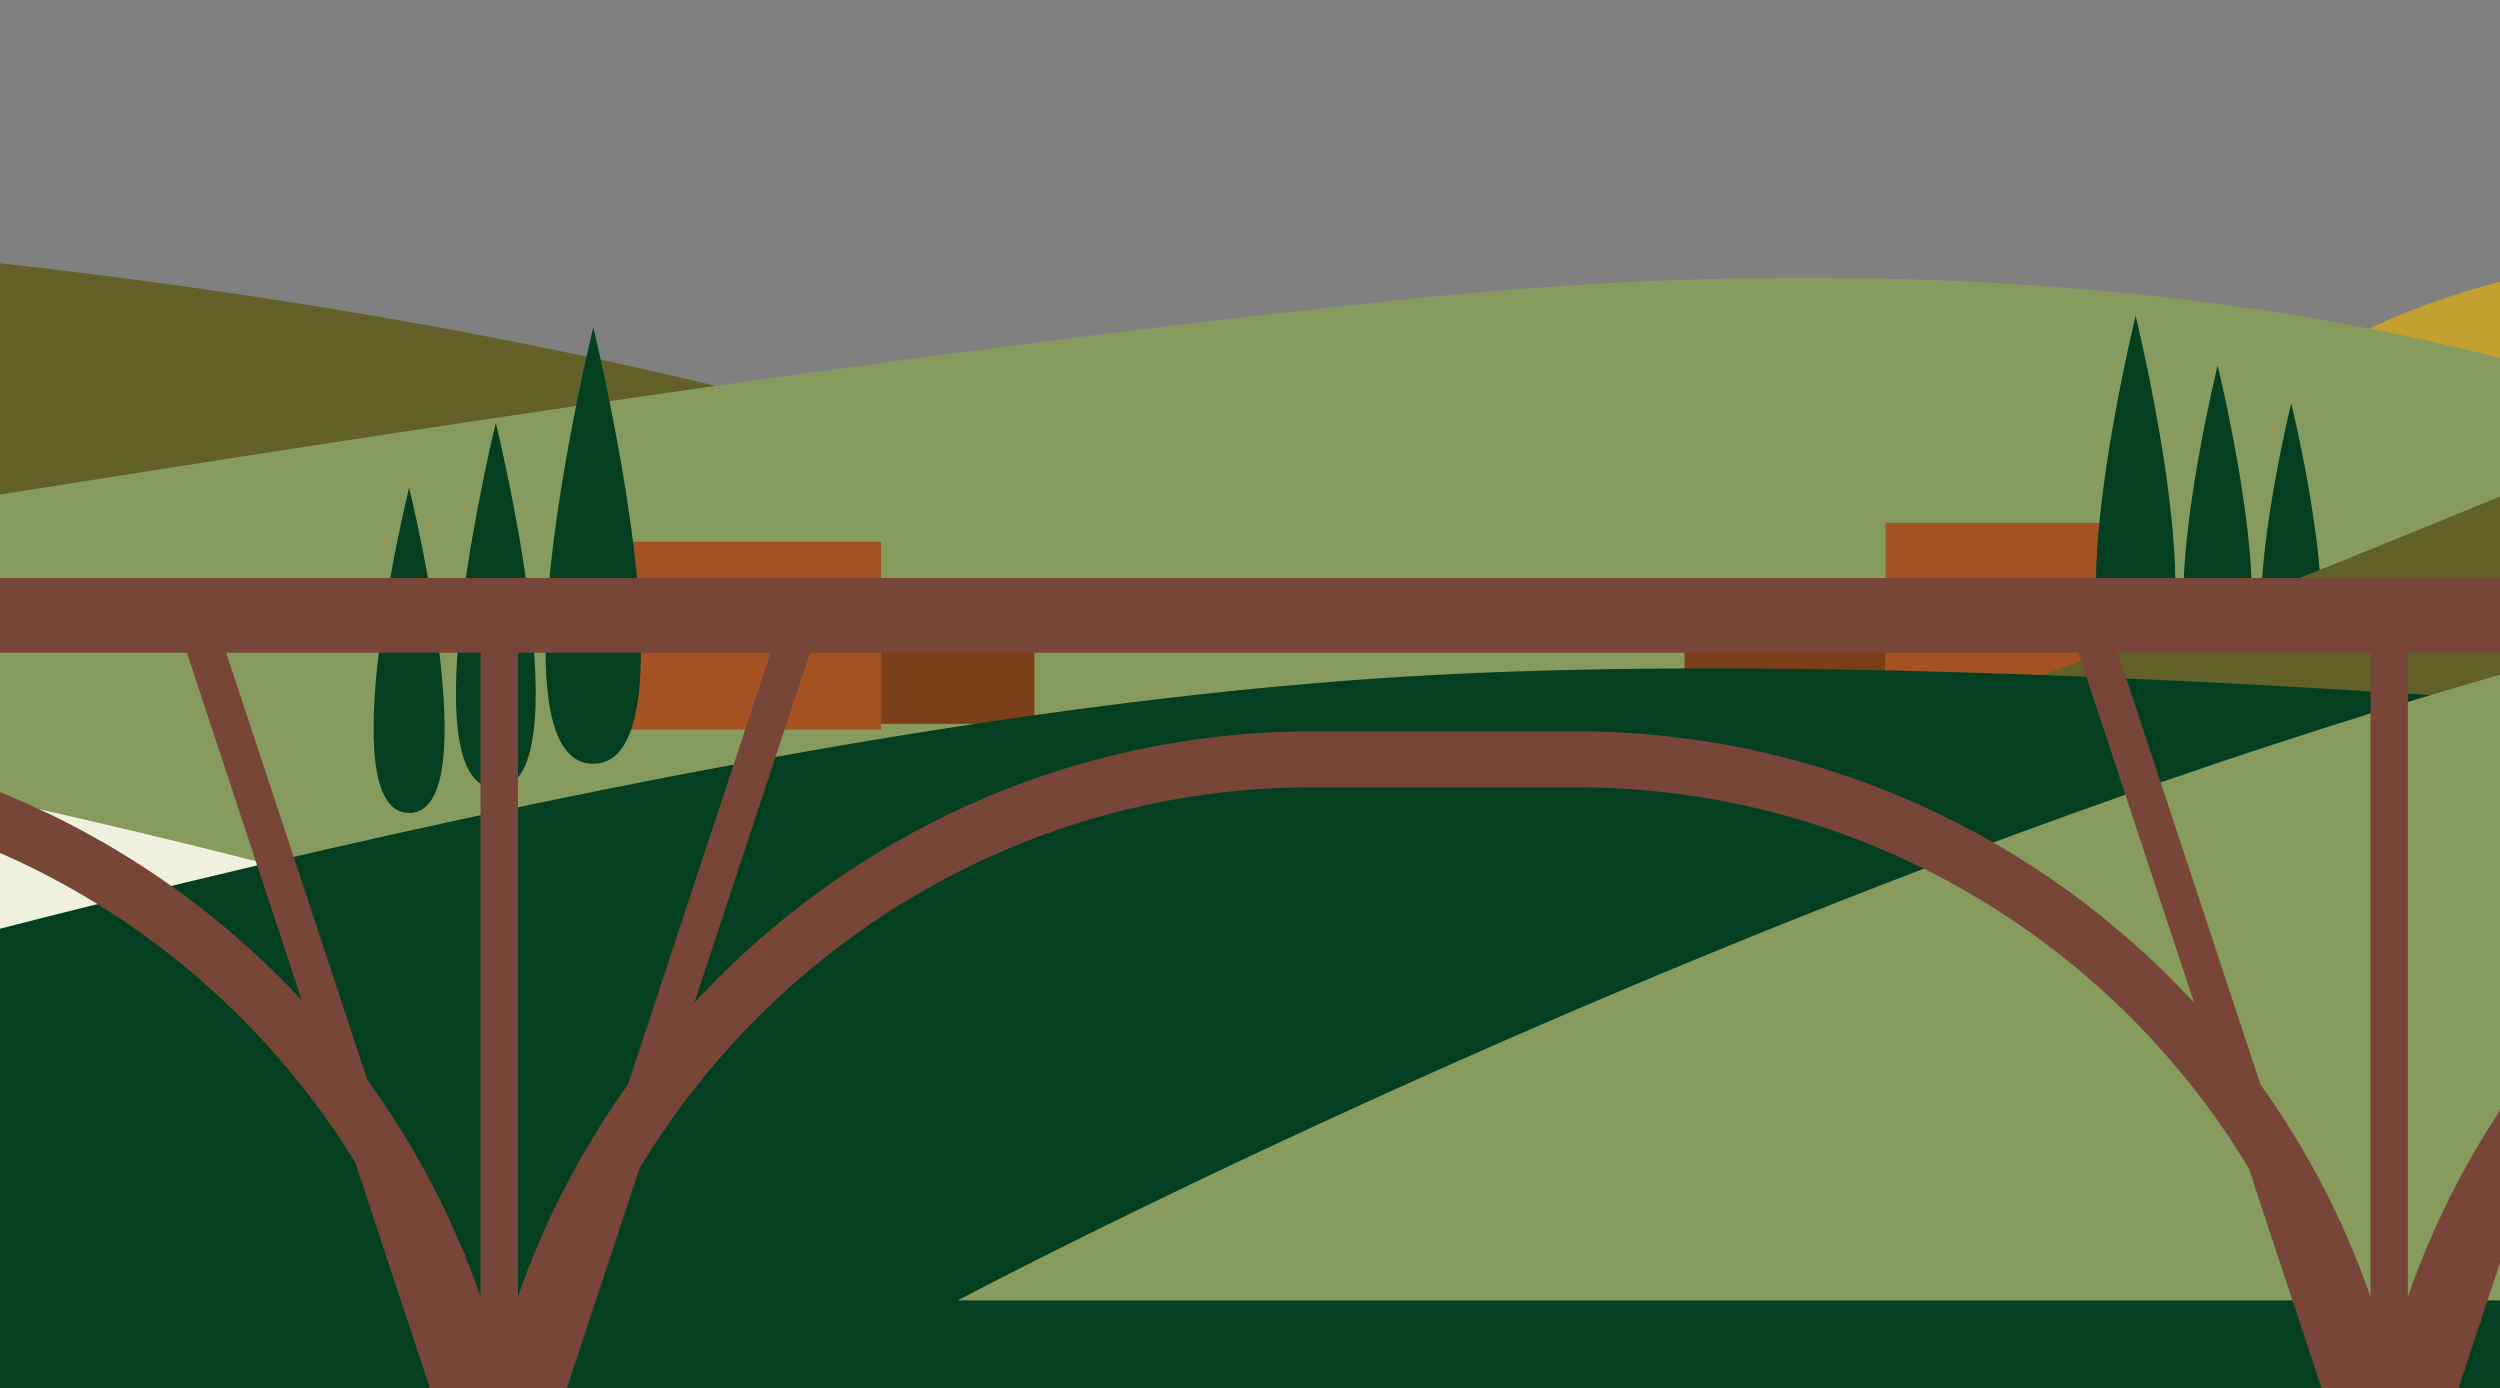 <?xml version="1.0" encoding="UTF-8"?>
<svg id="OBJECTS" xmlns="http://www.w3.org/2000/svg" xmlns:xlink="http://www.w3.org/1999/xlink" viewBox="0 0 390 216.55">
  <rect x="0" y="0" width="390" height="216.55" fill="#808080" stroke="none"/>
  <defs>
    <style>
      .cls-1 {
        fill: #626129;
      }

      .cls-1, .cls-2, .cls-3, .cls-4, .cls-5, .cls-6, .cls-7, .cls-8, .cls-9, .cls-10 {
        stroke-width: 0px;
      }

      .cls-2 {
        fill: #7b3e19;
      }

      .cls-3 {
        fill: #000;
      }

      .cls-4 {
        fill: #879b5f;
      }

      .cls-5 {
        fill: none;
      }

      .cls-6 {
        fill: #774639;
      }

      .cls-7 {
        fill: #a45221;
      }

      .cls-11 {
        clip-path: url(#clippath);
      }

      .cls-8 {
        fill: #f0f1dd;
      }

      .cls-9 {
        fill: #c2a131;
      }

      .cls-10 {
        fill: #043f22;
      }
    </style>
    <clipPath id="clippath">
      <rect class="cls-5" width="390" height="216.55"/>
    </clipPath>
  </defs>
  <rect class="cls-3" x="-390" width="390" height="216.55"/>
  <g class="cls-11">
    <g>
      <path class="cls-1" d="M156.9,73.26S-20.45,6.39-323.35,47.03v72.12s253.07-27.54,253.07-27.54l227.17-18.36Z"/>
      <path class="cls-9" d="M471.67,57.01s-51.04-36.46-113.02,0l48.61,30.38,64.41-30.38Z"/>
      <g>
        <path class="cls-4" d="M425.87,68.12s-70.27-35.55-205.78-21.51C84.58,60.66-86.83,92.87-112.93,94.08l-9.09,12.02v53.6s539.36-28.56,544.05-30.99c4.68-2.43,3.85-60.6,3.85-60.6Z"/>
        <g>
          <g>
            <rect class="cls-7" x="294.14" y="81.56" width="35.94" height="31.36" transform="translate(624.23 194.48) rotate(-180)"/>
            <rect class="cls-2" x="262.78" y="94.69" width="31.36" height="15.5" transform="translate(556.93 204.87) rotate(-180)"/>
          </g>
          <g>
            <path class="cls-10" d="M333.16,49.27s13.96,56.84,0,56.84c-13.96,0,0-56.84,0-56.84Z"/>
            <path class="cls-10" d="M345.95,57.01s12.06,49.09,0,49.09,0-49.09,0-49.09Z"/>
            <path class="cls-10" d="M357.43,62.91s10.61,43.19,0,43.19c-10.61,0,0-43.19,0-43.19Z"/>
          </g>
        </g>
        <path class="cls-1" d="M887.32,73.42s-54.69-12.36-150.71-32.61c-96.01-20.26-199.32-22.48-296.54,16.31-97.23,38.79-147.06,64.31-209.04,65.53h670.87s-14.58-49.22-14.58-49.22Z"/>
        <path class="cls-8" d="M50.39,137.1s-233.91-64.36-372.64-34.94l-86.83,27.07,310.47,42.97,149.01-35.1Z"/>
        <g>
          <g>
            <rect class="cls-2" x="137.45" y="97.24" width="23.9" height="15.68" transform="translate(298.81 210.16) rotate(-180)"/>
            <rect class="cls-7" x="95.8" y="84.51" width="41.66" height="29.32" transform="translate(233.25 198.34) rotate(-180)"/>
          </g>
          <g>
            <path class="cls-10" d="M92.55,51.06s16.72,68.09,0,68.09c-16.72,0,0-68.09,0-68.09Z"/>
            <path class="cls-10" d="M77.35,65.97s14,56.98,0,56.98c-14,0,0-56.98,0-56.98Z"/>
            <path class="cls-10" d="M63.82,76.05s12.47,50.77,0,50.77,0-50.77,0-50.77Z"/>
          </g>
        </g>
      </g>
      <path class="cls-10" d="M855.88,163.96S417.58,95.2,224.03,105.28C30.49,115.35-293.61,236.99-293.61,236.99l187.03,16.91,975.26-41.32-12.8-48.61Z"/>
      <path class="cls-4" d="M844.38,113.83s-164.7-36.09-319.23-32.27c-154.53,3.81-375.74,121.3-375.74,121.3h698.22s-3.24-89.02-3.24-89.02Z"/>
    </g>
    <path class="cls-6" d="M-1695.46,245.31v94.04s294.83,0,294.83,0h8.74s286.09,0,286.09,0h8.74s286.09,0,286.09,0h8.74s286.09,0,286.09,0h8.74s286.09,0,286.09,0h8.74s286.09,0,286.09,0h8.74s286.09,0,286.09,0h8.74s294.83,0,294.83,0v-94.04c0-3.03-.14-6.02-.34-9l46.07-139.4-5.53-1.83-41.64,126.02v-119.28h13.41s0-11.65,0-11.65H-1670.37s0,11.65,0,11.65h225.64s18.04,54.6,18.04,54.6c-24-26.02-58.34-42.35-96.44-42.35h-41.11c-72.36,0-131.23,58.87-131.23,131.23ZM-1438.59,101.83h39.42v100.45c-4.15-11.9-9.96-23.03-17.16-33.1l-22.26-67.35ZM393.28,168.49c-7.43,10.25-13.41,21.62-17.65,33.79v-100.45h39.68s-22.03,66.66-22.03,66.66ZM421.44,101.83h197.36s17.9,54.17,17.9,54.17c-23.98-25.76-58.14-41.92-96.03-41.92h-41.11c-37.89,0-72.05,16.16-96.03,41.92l17.9-54.17ZM352.64,169.18l-22.26-67.35h39.42v100.45c-4.15-11.9-9.96-23.03-17.16-33.1ZM342.28,156.43c-24-26.01-58.34-42.34-96.43-42.34h-41.11c-38.09,0-72.44,16.33-96.43,42.34l18.04-54.6h197.89s18.04,54.6,18.04,54.6ZM97.96,169.18c-7.2,10.07-13.02,21.2-17.16,33.1v-100.45h39.42s-22.26,67.35-22.26,67.35ZM57.32,168.49l-22.03-66.66h39.68v100.45c-4.24-12.18-10.22-23.54-17.65-33.79ZM47.05,156c-23.98-25.76-58.14-41.92-96.03-41.92h-41.11c-38.1,0-72.44,16.33-96.43,42.34l18.04-54.6H29.15s17.9,54.17,17.9,54.17ZM-196.87,169.18c-7.2,10.07-13.01,21.19-17.16,33.1v-100.45h39.42s-22.26,67.35-22.26,67.35ZM-237.51,168.49l-22.03-66.66h39.68v100.45c-4.24-12.18-10.22-23.54-17.65-33.79ZM-247.78,156c-23.98-25.76-58.14-41.92-96.03-41.92h-41.11c-37.89,0-72.05,16.16-96.03,41.92l17.9-54.18h197.36s17.9,54.17,17.9,54.17ZM-491.21,168.49c-7.43,10.25-13.41,21.62-17.65,33.79v-100.45h39.68s-22.03,66.66-22.03,66.66ZM-531.85,169.17l-22.25-67.34h39.42v100.45c-4.15-11.91-9.96-23.03-17.17-33.11ZM-542.2,156.43c-24-26.01-58.34-42.34-96.43-42.34h-41.11c-38.1,0-72.44,16.33-96.44,42.35l18.04-54.6h197.89s18.04,54.6,18.04,54.6ZM-786.53,169.18c-7.2,10.07-13.01,21.19-17.16,33.1v-100.45h39.42s-22.26,67.35-22.26,67.35ZM-827.18,168.48l-22.03-66.65h39.68v100.45c-4.24-12.18-10.22-23.54-17.66-33.8ZM-837.43,156c-23.98-25.76-58.14-41.92-96.03-41.92h-41.11c-37.89,0-72.06,16.16-96.03,41.92l17.9-54.18h197.37s17.9,54.17,17.9,54.17ZM-1080.86,168.49c-7.43,10.25-13.41,21.62-17.65,33.79v-100.45h39.68s-22.03,66.66-22.03,66.66ZM-1121.51,169.17l-22.25-67.34h39.42v100.45c-4.15-11.91-9.96-23.03-17.16-33.11ZM-1131.86,156.43c-24-26.01-58.34-42.34-96.43-42.34h-41.11c-37.89,0-72.05,16.16-96.03,41.92l17.9-54.18h197.63s18.04,54.6,18.04,54.6ZM-1375.69,168.48c-7.43,10.26-13.42,21.62-17.66,33.8v-100.45h39.68s-22.03,66.65-22.03,66.65ZM664.63,101.83v100.45c-4.24-12.18-10.22-23.54-17.65-33.79l-22.03-66.66h39.68ZM377.08,245.31c0-3.63.19-7.21.5-10.75l17.59-53.23c21.57-35.07,60.29-58.5,104.4-58.5h41.11c44.1,0,82.83,23.44,104.4,58.5l17.59,53.23c.31,3.55.5,7.13.5,10.75v85.3h-286.09v-85.3ZM82.25,245.31c0-3.98.21-7.91.58-11.79l16.94-51.26c21.45-35.58,60.48-59.44,104.97-59.44h41.11c44.5,0,83.52,23.86,104.97,59.44l16.94,51.25c.37,3.88.58,7.81.58,11.79v85.3H82.25v-85.3ZM-212.58,245.31c0-3.98.21-7.91.58-11.79l16.94-51.25c21.45-35.59,60.48-59.44,104.97-59.44h41.11c44.1,0,82.83,23.44,104.4,58.51l17.59,53.22c.31,3.55.5,7.13.5,10.76v85.3H-212.58v-85.3ZM-507.4,245.31c0-3.63.19-7.21.5-10.76l17.59-53.21c21.57-35.07,60.3-58.51,104.4-58.51h41.11c44.1,0,82.83,23.44,104.4,58.5l17.59,53.23c.31,3.55.5,7.13.5,10.75v85.3h-286.09v-85.3ZM-802.23,245.31c0-3.98.21-7.92.58-11.81l16.93-51.23c21.45-35.59,60.48-59.46,104.98-59.46h41.11c44.5,0,83.52,23.86,104.97,59.44l16.94,51.25c.37,3.88.58,7.81.58,11.79v85.3h-286.09v-85.3ZM-1097.06,245.31c0-3.63.19-7.21.5-10.76l17.58-53.21c21.57-35.07,60.3-58.51,104.4-58.51h41.11c44.1,0,82.83,23.44,104.4,58.5l17.59,53.23c.31,3.55.5,7.13.5,10.75v85.3h-286.09v-85.3ZM-1391.89,245.31c0-3.63.19-7.21.5-10.75l17.59-53.23c21.57-35.07,60.3-58.51,104.4-58.51h41.11c44.5,0,83.52,23.86,104.97,59.44l16.94,51.25c.37,3.88.58,7.81.58,11.79v85.3h-286.09v-85.3ZM-1686.72,245.31c0-67.54,54.95-122.49,122.49-122.49h41.11c44.5,0,83.53,23.86,104.98,59.46l16.93,51.23c.37,3.89.58,7.82.58,11.81v85.3h-286.09v-85.3Z"/>
  </g>
</svg>